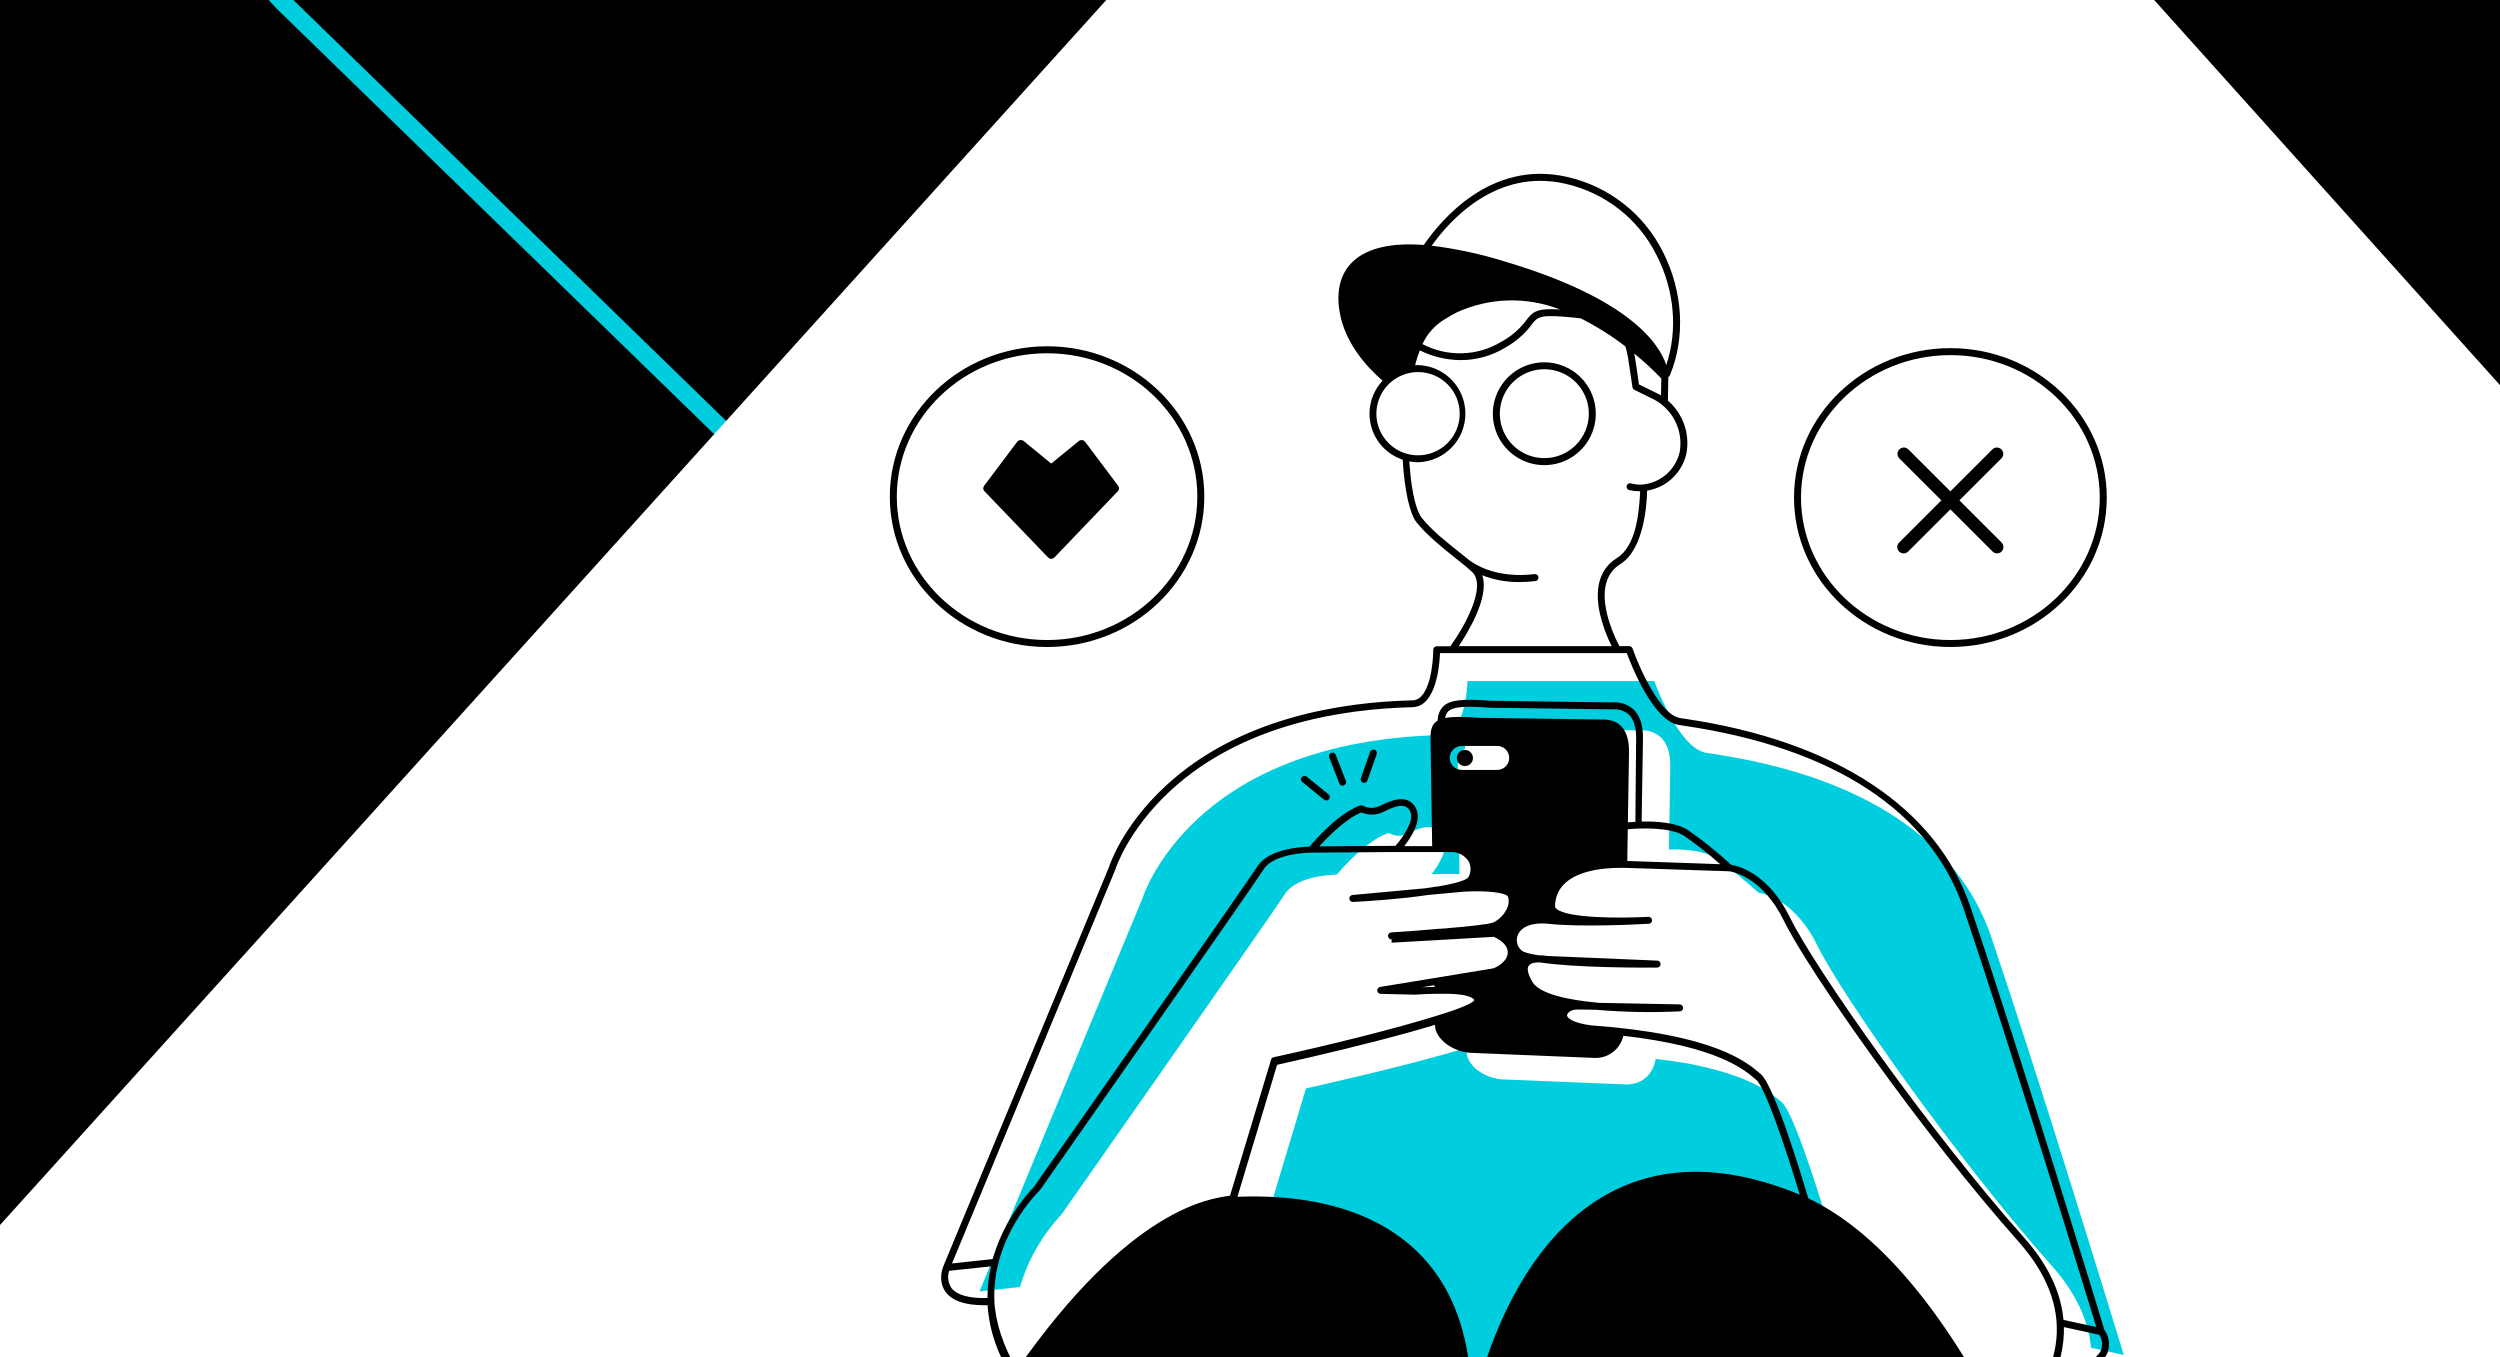 <svg width="280" height="152" viewBox="0 0 280 152" fill="none" xmlns="http://www.w3.org/2000/svg">
<rect x="0" y="0" width="280" height="152" fill="#808080" stroke="none"/>
<g clip-path="url(#clip0_1201_1610)">
<path d="M0 0H280V152H0V0Z" fill="black"/>
<path d="M379.125 -25.435L273.078 191.622C266.66 204.758 245.937 208.627 235.639 198.612L32.006 0.567C20.704 -10.424 31.262 -28.497 49.646 -29.625L359.326 -48.637C374.74 -49.584 385.03 -37.523 379.125 -25.435Z" stroke="#00CDDD" stroke-width="2"/>
<path d="M200.519 -45.378L399.246 175.937C409.917 187.821 403.473 203.734 387.573 204.768L-35.873 232.289C-54.812 233.519 -68.797 213.382 -57.608 200.992L167.111 -47.844C175.079 -56.667 191.469 -55.457 200.519 -45.378Z" fill="white"/>
<g clip-path="url(#clip1_1201_1610)">
<path d="M109.707 144.633L128.013 100.477C128.013 100.43 129.432 96.046 134.216 91.642C142.223 84.268 153.382 82.51 161.354 82.33C163.931 82.182 164.307 77.665 164.362 76.277H185.28C185.792 77.661 188.241 83.854 191.108 84.323L191.71 84.413C208.494 86.886 219.325 94.002 223.037 104.986C228.533 121.242 236.52 147.348 237.861 151.752L234.192 150.951C233.915 147.825 232.436 144.73 229.78 141.745C219.13 129.772 206.312 111.52 203.574 105.952C201.113 100.911 197.707 100.09 196.963 99.989C195.428 98.58 193.802 97.275 192.094 96.081C190.799 95.241 188.573 95.104 186.927 95.139V94.838L187.075 85.73C187.075 84.311 186.715 83.252 186.011 82.58C185.677 82.286 185.286 82.065 184.862 81.93C184.437 81.796 183.99 81.751 183.547 81.799L169.963 81.611C166.834 81.369 165.476 81.525 164.729 82.217C164.521 82.43 164.357 82.683 164.247 82.96C164.137 83.237 164.083 83.533 164.088 83.831C163.462 84.194 163.278 84.808 163.278 85.742L163.466 97.894C162.566 97.894 161.51 97.894 160.337 97.894C161.092 96.937 162.249 95.159 161.733 93.862C161.651 93.613 161.517 93.385 161.338 93.194C161.16 93.002 160.942 92.851 160.7 92.752C159.801 92.408 158.702 92.849 157.646 93.373C157.348 93.527 157.018 93.608 156.683 93.608C156.348 93.608 156.018 93.527 155.721 93.373C155.672 93.344 155.617 93.326 155.56 93.321C155.504 93.316 155.446 93.323 155.393 93.342C152.964 94.213 150.308 97.249 149.737 97.953C148.853 97.972 145.156 98.179 143.901 100.149C142.645 102.118 119.689 134.879 118.887 136.02C116.725 138.33 115.133 141.112 114.236 144.144L109.707 144.633Z" fill="#00CDDD"/>
<path d="M199.569 123.461C198.372 122.426 196.017 120.417 188.883 119.085C187.831 118.909 186.689 118.745 185.437 118.6C185.222 119.917 184.287 121.46 182.116 121.46L168.629 120.905C166.185 120.905 164.264 119.229 164.264 117.838V117.346C157.587 119.413 146.272 121.902 146.272 121.902L141.727 137.028C140.651 137.45 139.669 137.841 138.762 138.2V158.352H205.409V138.032L204.802 137.313C204.802 137.313 201.133 124.825 199.569 123.461Z" fill="#00CDDD"/>
<path d="M164.068 83.994C163.889 83.994 163.714 84.047 163.565 84.147C163.417 84.246 163.301 84.387 163.232 84.552C163.164 84.717 163.147 84.899 163.182 85.074C163.217 85.25 163.303 85.41 163.43 85.537C163.557 85.663 163.718 85.748 163.894 85.783C164.069 85.817 164.251 85.799 164.416 85.73C164.581 85.661 164.722 85.544 164.821 85.395C164.92 85.246 164.972 85.072 164.971 84.893C164.971 84.775 164.948 84.657 164.902 84.548C164.857 84.439 164.79 84.34 164.706 84.256C164.622 84.172 164.523 84.106 164.413 84.061C164.304 84.016 164.186 83.994 164.068 83.994V83.994Z" fill="black"/>
<path d="M172.969 40.577C171.828 40.576 170.713 40.914 169.764 41.546C168.815 42.179 168.076 43.078 167.639 44.131C167.202 45.184 167.087 46.342 167.31 47.46C167.532 48.577 168.081 49.604 168.888 50.41C169.694 51.215 170.722 51.764 171.841 51.986C172.96 52.208 174.119 52.094 175.173 51.658C176.226 51.221 177.127 50.482 177.76 49.535C178.393 48.587 178.731 47.473 178.73 46.333C178.728 44.807 178.12 43.344 177.04 42.265C175.96 41.186 174.496 40.579 172.969 40.577V40.577ZM172.969 51.311C171.983 51.312 171.019 51.021 170.199 50.474C169.379 49.928 168.74 49.151 168.362 48.241C167.984 47.331 167.885 46.33 168.077 45.364C168.269 44.398 168.743 43.511 169.44 42.814C170.136 42.118 171.024 41.643 171.991 41.451C172.958 41.258 173.96 41.357 174.871 41.733C175.782 42.11 176.56 42.748 177.108 43.567C177.656 44.386 177.948 45.348 177.948 46.333C177.947 47.652 177.422 48.917 176.489 49.851C175.555 50.784 174.289 51.309 172.969 51.311V51.311Z" fill="black"/>
<path d="M117.281 72.464C126.997 72.464 134.883 64.91 134.883 55.626C134.883 46.341 126.982 38.784 117.281 38.784C107.581 38.784 99.66 46.337 99.66 55.626C99.66 64.914 107.565 72.464 117.281 72.464ZM117.281 39.566C126.563 39.566 134.1 46.771 134.1 55.626C134.1 64.48 126.547 71.682 117.281 71.682C108.015 71.682 100.442 64.48 100.442 55.626C100.442 46.771 107.995 39.566 117.281 39.566V39.566Z" fill="black"/>
<path d="M117.38 62.433C117.426 62.481 117.481 62.52 117.542 62.546C117.603 62.572 117.669 62.586 117.736 62.585C117.803 62.585 117.87 62.572 117.932 62.546C117.993 62.52 118.049 62.481 118.096 62.433L125.207 55.008C125.282 54.932 125.328 54.831 125.335 54.724C125.342 54.617 125.311 54.511 125.246 54.426L121.534 49.483C121.494 49.43 121.443 49.385 121.385 49.352C121.326 49.319 121.262 49.298 121.196 49.29C121.129 49.283 121.062 49.288 120.998 49.307C120.933 49.327 120.874 49.358 120.822 49.401L117.736 51.921L114.654 49.397C114.599 49.353 114.537 49.321 114.469 49.302C114.402 49.284 114.332 49.279 114.263 49.288C114.196 49.295 114.132 49.315 114.075 49.348C114.017 49.381 113.966 49.426 113.926 49.479L110.211 54.422C110.146 54.508 110.115 54.615 110.122 54.722C110.129 54.83 110.174 54.931 110.25 55.008L117.38 62.433Z" fill="black"/>
<path d="M218.445 72.463C228.099 72.463 235.957 64.957 235.957 55.727C235.957 46.498 228.099 38.991 218.445 38.991C208.792 38.991 200.93 46.498 200.93 55.727C200.93 64.957 208.788 72.463 218.445 72.463ZM218.445 39.773C227.668 39.773 235.174 46.931 235.174 55.727C235.174 64.523 227.668 71.682 218.445 71.682C209.222 71.682 201.712 64.527 201.712 55.727C201.712 46.928 209.226 39.773 218.445 39.773Z" fill="black"/>
<path d="M212.704 61.772C212.769 61.839 212.848 61.892 212.934 61.928C213.021 61.965 213.114 61.983 213.208 61.983C213.398 61.982 213.579 61.906 213.713 61.772L218.442 57.047L223.171 61.772C223.236 61.839 223.315 61.892 223.401 61.928C223.488 61.965 223.581 61.983 223.675 61.983C223.816 61.982 223.954 61.94 224.071 61.861C224.188 61.783 224.28 61.671 224.333 61.541C224.387 61.411 224.402 61.267 224.374 61.129C224.347 60.991 224.279 60.864 224.18 60.764L219.451 56.039L224.18 51.319C224.304 51.183 224.37 51.005 224.366 50.821C224.362 50.638 224.288 50.463 224.158 50.333C224.028 50.202 223.853 50.127 223.669 50.122C223.485 50.117 223.307 50.184 223.171 50.307L218.442 55.031L213.713 50.307C213.576 50.184 213.398 50.117 213.214 50.122C213.03 50.127 212.855 50.202 212.725 50.333C212.596 50.463 212.521 50.638 212.517 50.821C212.513 51.005 212.58 51.183 212.704 51.319L217.432 56.039L212.704 60.764C212.637 60.829 212.583 60.908 212.547 60.994C212.511 61.081 212.492 61.174 212.492 61.268C212.492 61.361 212.511 61.454 212.547 61.541C212.583 61.627 212.637 61.706 212.704 61.772V61.772Z" fill="black"/>
<path d="M148.284 89.559C148.323 89.594 148.369 89.621 148.42 89.638C148.47 89.655 148.523 89.662 148.576 89.658C148.629 89.654 148.68 89.639 148.727 89.614C148.774 89.59 148.815 89.556 148.849 89.515C148.882 89.474 148.907 89.426 148.921 89.375C148.936 89.324 148.94 89.271 148.933 89.218C148.926 89.166 148.909 89.115 148.882 89.07C148.855 89.024 148.819 88.984 148.777 88.953L146.348 86.98C146.268 86.915 146.165 86.884 146.063 86.894C145.96 86.905 145.866 86.955 145.8 87.034C145.767 87.074 145.743 87.12 145.728 87.169C145.713 87.218 145.708 87.27 145.713 87.321C145.718 87.372 145.733 87.422 145.757 87.467C145.782 87.513 145.815 87.553 145.855 87.585L148.284 89.559Z" fill="black"/>
<path d="M150.005 87.746C150.034 87.819 150.084 87.882 150.149 87.927C150.213 87.972 150.29 87.996 150.369 87.996C150.417 87.997 150.465 87.987 150.51 87.969C150.558 87.95 150.602 87.923 150.639 87.888C150.677 87.853 150.707 87.81 150.728 87.764C150.749 87.717 150.761 87.666 150.762 87.615C150.764 87.564 150.755 87.513 150.737 87.465L149.603 84.546C149.565 84.449 149.491 84.372 149.396 84.33C149.302 84.288 149.194 84.286 149.098 84.323C149.05 84.341 149.006 84.369 148.968 84.405C148.931 84.441 148.901 84.483 148.881 84.53C148.86 84.578 148.849 84.629 148.848 84.68C148.847 84.732 148.856 84.783 148.875 84.831L150.005 87.746Z" fill="black"/>
<path d="M152.651 87.656C152.692 87.671 152.736 87.678 152.78 87.679C152.86 87.679 152.939 87.654 153.004 87.608C153.07 87.562 153.12 87.497 153.148 87.421L154.192 84.471C154.227 84.373 154.221 84.265 154.176 84.171C154.132 84.078 154.051 84.005 153.953 83.971C153.855 83.936 153.747 83.942 153.654 83.986C153.56 84.031 153.487 84.111 153.453 84.209L152.412 87.159C152.378 87.257 152.385 87.364 152.429 87.457C152.474 87.549 152.554 87.621 152.651 87.656V87.656Z" fill="black"/>
<path d="M228.911 169.61C227.607 166.536 226.277 163.647 224.921 160.943C227.045 159.157 228.754 156.932 229.931 154.421C233.381 153.94 235.439 152.959 236.045 151.494C236.197 151.078 236.245 150.631 236.186 150.192C236.127 149.753 235.961 149.335 235.705 148.974C235.255 147.501 226.564 118.956 220.7 101.61C216.942 90.489 205.591 82.998 188.744 80.509L188.153 80.419C185.908 80.052 183.557 74.667 182.842 72.627C182.815 72.551 182.765 72.485 182.699 72.438C182.634 72.391 182.555 72.366 182.474 72.365H181.379C180.988 71.662 177.796 65.461 181.48 63.175C184.191 61.491 184.445 56.27 184.481 54.949C185.554 54.774 186.549 54.278 187.335 53.528C188.122 52.778 188.663 51.808 188.889 50.745C189.081 49.668 188.99 48.56 188.625 47.529C188.259 46.498 187.632 45.58 186.804 44.864L186.855 42.246V42.222C186.929 42.181 186.988 42.117 187.023 42.039C188.799 37.799 188.501 32.625 186.241 28.202C185.186 26.095 183.676 24.249 181.819 22.798C179.962 21.347 177.805 20.327 175.504 19.812C166.957 17.859 161.337 24.705 159.467 27.436C155.888 27.17 153.263 27.749 151.644 29.183C150.169 30.488 149.614 32.481 150.04 34.95C150.627 38.35 152.95 40.988 154.847 42.637C154.227 43.301 153.783 44.111 153.557 44.991C153.331 45.871 153.33 46.794 153.555 47.675C153.779 48.556 154.221 49.366 154.841 50.031C155.46 50.697 156.237 51.196 157.1 51.483C157.304 54.856 157.883 57.587 158.665 58.517C159.866 59.994 161.485 61.276 162.909 62.425L163.832 63.163C163.875 63.202 163.973 63.288 164.133 63.409C164.387 63.624 164.63 63.831 164.849 64.027C166.664 65.699 163.754 70.58 162.479 72.319C162.465 72.339 162.455 72.362 162.447 72.385H160.914C160.81 72.385 160.711 72.426 160.638 72.499C160.564 72.573 160.523 72.672 160.523 72.776C160.523 74.311 160.132 78.332 158.254 78.438C150.15 78.622 138.771 80.427 130.585 87.992C125.664 92.536 124.26 96.948 124.213 97.1L105.649 141.827C105.614 141.913 105.004 143.39 105.88 144.656C106.592 145.672 108.039 146.184 110.183 146.184H110.609C110.8 148.999 111.725 151.715 113.292 154.061C113.32 154.098 113.353 154.129 113.39 154.155C108.872 160.193 104.694 166.477 100.874 172.978C86.824 196.732 85.13 207.466 85.971 211.3C86.143 212.071 86.571 212.762 87.186 213.259C87.802 213.755 88.567 214.029 89.358 214.035H160.891C161.673 214.035 161.673 213.543 161.673 213.343L164.673 154.476C164.687 154.299 164.687 154.121 164.673 153.944C163.304 138.576 151.789 133.523 138.595 134.039L143.035 119.26C144.142 119.014 149.168 117.885 154.151 116.603C156.967 115.876 159.099 115.279 160.722 114.778V114.86C160.722 116.255 162.647 117.932 165.088 117.932L178.574 118.487C179.319 118.52 180.053 118.29 180.645 117.837C181.237 117.384 181.651 116.737 181.813 116.009C192.393 117.221 195.362 119.788 196.704 120.949C197.732 121.839 200.087 128.846 201.573 133.812L201.182 133.64C192.757 130.264 185.376 130.452 179.251 134.187C172.363 138.392 168.244 146.406 166.011 153.686C165.727 154.78 165.508 155.889 165.354 157.008L162.224 213.511C162.205 213.902 162.475 214.023 162.862 214.023C188.31 214.043 224.53 214.023 235.892 214.023C236.332 214.023 236.767 213.927 237.167 213.743C237.566 213.559 237.921 213.291 238.207 212.957C238.493 212.623 238.703 212.23 238.822 211.808C238.942 211.385 238.969 210.941 238.9 210.506C237.555 202.175 233.866 181.293 228.911 169.61ZM235.321 151.197C234.997 151.979 233.843 153.018 230.28 153.581C230.705 152.467 230.981 151.301 231.101 150.115C231.148 149.623 231.167 149.128 231.156 148.634L235.114 149.497C235.279 149.746 235.384 150.03 235.42 150.327C235.456 150.623 235.422 150.924 235.321 151.205V151.197ZM175.316 20.578C177.505 21.069 179.557 22.039 181.323 23.42C183.089 24.801 184.526 26.557 185.529 28.561C187.551 32.492 187.934 37.029 186.62 40.886C185.838 38.502 182.521 33.462 168.627 29.316C165.928 28.466 163.156 27.864 160.347 27.518C162.338 24.728 167.575 18.808 175.316 20.578ZM186.069 42.39L186.033 44.27L183.565 43.055C183.483 42.465 183.237 40.753 183.1 39.929C183.08 39.811 183.049 39.702 183.025 39.589C184.097 40.459 185.113 41.394 186.069 42.39V42.39ZM161.9 35.708C162.318 35.439 162.733 35.204 163.151 34.989C164.958 34.162 166.913 33.706 168.899 33.65C170.886 33.593 172.863 33.937 174.714 34.661C172.124 34.505 171.698 34.884 170.939 35.873C170.195 36.865 169.245 37.685 168.154 38.276C166.829 39.078 165.319 39.523 163.771 39.569C162.222 39.615 160.688 39.26 159.318 38.538C159.86 37.349 160.762 36.359 161.896 35.708H161.9ZM154.194 46.943C154.067 45.977 154.246 44.996 154.705 44.137C155.165 43.278 155.882 42.584 156.757 42.153C157.631 41.722 158.619 41.576 159.581 41.735C160.543 41.893 161.431 42.349 162.12 43.038C162.81 43.726 163.266 44.614 163.425 45.575C163.583 46.536 163.437 47.522 163.006 48.396C162.574 49.27 161.88 49.986 161.02 50.445C160.16 50.905 159.178 51.083 158.211 50.956C157.193 50.821 156.248 50.355 155.522 49.63C154.796 48.904 154.329 47.96 154.194 46.943V46.943ZM166.011 64.433C167.346 64.951 168.768 65.208 170.2 65.191C170.79 65.189 171.379 65.153 171.964 65.082C172.015 65.076 172.065 65.059 172.11 65.034C172.155 65.009 172.195 64.975 172.227 64.934C172.259 64.894 172.282 64.847 172.296 64.797C172.31 64.748 172.314 64.695 172.308 64.644C172.302 64.593 172.286 64.543 172.26 64.498C172.235 64.453 172.201 64.413 172.16 64.382C172.12 64.35 172.073 64.326 172.023 64.312C171.974 64.298 171.921 64.294 171.87 64.3C167.669 64.808 165.244 63.261 164.552 62.737C164.184 62.432 163.789 62.116 163.378 61.792C161.986 60.686 160.406 59.447 159.256 58.025C158.669 57.31 158.114 55.313 157.891 52.261C157.867 51.941 157.848 51.819 157.832 51.679C158.158 51.74 158.489 51.771 158.821 51.773C160.241 51.735 161.589 51.145 162.58 50.128C163.57 49.112 164.124 47.75 164.124 46.331C164.124 44.913 163.57 43.55 162.58 42.534C161.589 41.518 160.241 40.928 158.821 40.89C158.708 40.89 158.599 40.89 158.489 40.909C158.626 40.342 158.803 39.784 159.017 39.241C160.447 39.95 162.02 40.322 163.617 40.331C165.365 40.331 167.08 39.849 168.573 38.94C169.742 38.299 170.76 37.414 171.557 36.345C172.277 35.411 172.476 35.154 177.033 35.65C178.801 36.54 180.48 37.596 182.048 38.803C182.167 39.217 182.264 39.637 182.337 40.062C182.505 41.042 182.83 43.344 182.834 43.367C182.843 43.43 182.867 43.489 182.904 43.54C182.94 43.591 182.989 43.632 183.045 43.66L184.911 44.579C186.038 45.082 186.966 45.945 187.549 47.032C188.133 48.119 188.338 49.368 188.134 50.585C187.918 51.57 187.391 52.459 186.632 53.123C185.872 53.788 184.919 54.191 183.913 54.273C183.497 54.295 183.08 54.25 182.677 54.141C182.626 54.126 182.572 54.121 182.518 54.128C182.465 54.135 182.414 54.152 182.367 54.18C182.321 54.207 182.281 54.244 182.25 54.288C182.218 54.331 182.196 54.381 182.185 54.433C182.174 54.486 182.173 54.54 182.184 54.593C182.195 54.645 182.216 54.695 182.247 54.739C182.278 54.783 182.317 54.821 182.363 54.849C182.409 54.877 182.46 54.895 182.513 54.903C182.882 54.98 183.258 55.019 183.636 55.02H183.698C183.573 57.681 183.182 61.206 181.082 62.511C179.184 63.683 178.539 65.867 179.208 68.814C179.503 70.043 179.939 71.235 180.507 72.365H163.382C164.243 71.072 166.883 66.918 166.011 64.433V64.433ZM110.597 145.379C108.524 145.437 107.112 145.039 106.526 144.206C106.355 143.928 106.247 143.617 106.209 143.293C106.17 142.969 106.202 142.641 106.303 142.331L110.996 141.831C110.727 142.994 110.593 144.185 110.597 145.379V145.379ZM106.623 141.506L124.933 97.351C124.933 97.304 126.353 92.919 131.136 88.516C139.143 81.142 150.302 79.383 158.27 79.204C160.852 79.055 161.227 74.538 161.282 73.151H182.2C182.713 74.534 185.161 80.728 188.028 81.197L188.631 81.287C205.411 83.76 216.245 90.876 219.957 101.86C225.433 118.115 233.44 144.222 234.782 148.626L231.109 147.825C230.831 144.699 229.356 141.604 226.701 138.619C216.05 126.646 203.232 108.393 200.514 102.825C198.053 97.784 194.646 96.964 193.899 96.862C192.367 95.452 190.741 94.147 189.033 92.954C187.739 92.114 185.513 91.978 183.866 92.013V91.712L184.015 82.603C184.015 81.185 183.655 80.126 182.951 79.454C182.617 79.16 182.225 78.939 181.801 78.805C181.377 78.67 180.929 78.625 180.487 78.672L166.903 78.485C163.773 78.243 162.416 78.399 161.665 79.09C161.247 79.523 161.016 80.103 161.024 80.704C160.398 81.068 160.218 81.681 160.218 82.615L160.402 94.768C159.506 94.768 158.446 94.768 157.273 94.768C158.024 93.81 159.181 92.032 158.669 90.735C158.587 90.487 158.453 90.259 158.274 90.067C158.096 89.876 157.878 89.725 157.636 89.625C156.737 89.281 155.638 89.723 154.582 90.247C154.284 90.401 153.954 90.481 153.619 90.481C153.284 90.481 152.954 90.401 152.657 90.247C152.607 90.217 152.552 90.199 152.494 90.194C152.437 90.188 152.379 90.196 152.325 90.215C149.9 91.087 147.24 94.123 146.673 94.826C145.789 94.846 142.092 95.053 140.837 97.022C139.581 98.992 116.625 131.753 115.823 132.894C113.659 135.202 112.067 137.984 111.172 141.018L106.623 141.506ZM179.31 80.587L165.698 80.396C163.906 80.255 162.686 80.251 161.857 80.415C161.886 80.131 162.012 79.865 162.213 79.661C162.604 79.321 163.327 79.157 164.642 79.157C165.256 79.157 165.995 79.192 166.879 79.262L180.514 79.45C180.856 79.41 181.202 79.44 181.531 79.54C181.86 79.639 182.165 79.806 182.427 80.028C182.971 80.548 183.248 81.419 183.248 82.607L183.162 92.048C182.834 92.048 182.544 92.087 182.321 92.107L182.451 84.139C182.451 82.748 182.087 80.454 179.31 80.587V80.587ZM182.263 95.827L182.31 92.876C183.393 92.767 187.003 92.572 188.607 93.607C190.023 94.581 191.377 95.644 192.659 96.788L182.466 96.436H182.263V95.827ZM156.279 94.736C152.989 94.736 149.379 94.783 147.76 94.799C148.703 93.748 150.686 91.708 152.477 90.993C152.872 91.165 153.301 91.248 153.732 91.234C154.163 91.221 154.585 91.112 154.969 90.915C155.821 90.489 156.776 90.086 157.394 90.325C157.533 90.386 157.658 90.477 157.759 90.591C157.86 90.705 157.936 90.84 157.981 90.985C158.376 92.064 156.983 93.963 156.279 94.752V94.736ZM155.849 105.58L160.582 105.314L167.305 104.924C167.626 105.06 168.913 105.686 168.87 106.701C168.815 107.792 167.493 108.366 167.278 108.452L160.652 109.542L154.613 110.531C154.509 110.538 154.412 110.586 154.344 110.665C154.276 110.743 154.242 110.845 154.249 110.949C154.256 111.053 154.304 111.149 154.383 111.217C154.461 111.285 154.564 111.32 154.668 111.312L158.423 111.402H158.466C159.107 111.351 159.885 111.316 160.679 111.308H161.423H161.958H162.154H162.369L162.635 111.328H162.858L163.128 111.351L163.277 111.371C163.371 111.371 163.457 111.391 163.543 111.406H163.644L163.969 111.465L164.059 111.484L164.29 111.539L164.368 111.563L164.622 111.645L164.665 111.664L164.833 111.746L164.884 111.777C164.939 111.809 164.991 111.847 165.037 111.891C165.08 111.928 165.108 111.979 165.115 112.035C165.089 112.069 165.06 112.1 165.029 112.129L164.994 112.156C164.96 112.184 164.925 112.21 164.888 112.235L164.845 112.266L164.661 112.375L164.595 112.41L164.427 112.492L164.321 112.543L164.145 112.625L164.024 112.676L163.738 112.797L163.546 112.871L163.386 112.934L163.159 113.02L163.042 113.063L162.479 113.262L162.408 113.286L162.064 113.403L161.978 113.43C161.587 113.559 161.176 113.692 160.73 113.821C156.357 115.177 149.364 116.947 142.652 118.409C142.584 118.424 142.521 118.457 142.47 118.504C142.419 118.551 142.382 118.612 142.362 118.678L137.762 133.918C135.509 134.254 126.607 135.219 113.903 153.385C112.338 150.775 111.466 147.97 111.368 145.684C111.368 145.664 111.368 145.648 111.368 145.629C111.368 145.609 111.368 145.598 111.368 145.582C111.122 138.599 116.159 133.597 116.453 133.316L116.5 133.261C117.47 131.878 140.262 99.359 141.552 97.335C142.726 95.514 146.802 95.495 146.915 95.495L156.04 95.428C157.672 95.428 159.236 95.428 160.453 95.428H161.493H161.818H161.908H162.123H162.221H162.389H162.463H162.647C163.013 95.44 163.371 95.54 163.69 95.72C164.01 95.899 164.281 96.153 164.481 96.46C164.625 96.728 164.7 97.028 164.7 97.333C164.7 97.638 164.625 97.938 164.481 98.206C164.467 98.237 164.447 98.265 164.423 98.288L164.395 98.316L164.333 98.371L164.282 98.402L164.204 98.453L164.137 98.484L164.043 98.531L163.961 98.57L163.856 98.613L163.758 98.652L163.633 98.691L163.519 98.73L163.386 98.773L163.257 98.812L163.132 98.843L162.788 98.933L162.674 98.96L162.463 99.007L162.338 99.039L162.115 99.082L161.982 99.109L161.739 99.16L161.606 99.183L161.344 99.23L161.219 99.254L160.93 99.304H160.82L160.499 99.359L159.596 99.492L151.488 100.238C151.436 100.242 151.386 100.256 151.34 100.278C151.294 100.301 151.253 100.333 151.219 100.372C151.185 100.411 151.159 100.456 151.143 100.505C151.127 100.554 151.12 100.605 151.124 100.656C151.127 100.708 151.141 100.758 151.164 100.804C151.187 100.85 151.219 100.891 151.258 100.925C151.297 100.958 151.342 100.984 151.391 101.001C151.439 101.017 151.491 101.023 151.542 101.02C153.169 100.934 156.807 100.707 159.925 100.238L163.906 99.871C166.394 99.711 168.721 99.969 168.893 100.43C169.226 101.336 168.534 102.618 167.329 103.286L167.204 103.341H167.157L167.032 103.384H166.969L166.773 103.435H166.75L166.492 103.493H166.41L166.187 103.536H166.089L165.799 103.587H165.753L165.361 103.646H165.271L164.947 103.693H164.837L164.477 103.74H164.399L163.934 103.798H163.867L163.453 103.845H163.324L162.932 103.888H162.835L162.311 103.943H162.287L161.818 103.99H161.673L161.282 104.025H161.133L160.605 104.072C158.951 104.22 157.249 104.345 155.825 104.431C155.722 104.437 155.625 104.484 155.556 104.562C155.487 104.64 155.451 104.742 155.458 104.845C155.464 104.949 155.511 105.046 155.589 105.115C155.667 105.184 155.769 105.219 155.872 105.213L155.849 105.58ZM160.66 110.535C160.112 110.535 159.612 110.558 159.217 110.578L160.656 110.343L160.66 110.535ZM167.63 86.23H163.797C163.615 86.241 163.432 86.215 163.26 86.154C163.088 86.093 162.93 85.997 162.796 85.873C162.662 85.749 162.555 85.598 162.481 85.431C162.407 85.264 162.368 85.084 162.366 84.902C162.365 84.719 162.4 84.538 162.47 84.37C162.541 84.201 162.645 84.049 162.776 83.922C162.907 83.795 163.063 83.696 163.234 83.632C163.405 83.567 163.587 83.537 163.769 83.545H167.599C167.781 83.533 167.964 83.559 168.136 83.62C168.308 83.681 168.466 83.777 168.6 83.901C168.734 84.025 168.841 84.175 168.915 84.341C168.989 84.508 169.028 84.688 169.031 84.871C169.033 85.053 168.998 85.234 168.927 85.403C168.857 85.571 168.754 85.724 168.623 85.851C168.492 85.978 168.336 86.077 168.165 86.142C167.995 86.207 167.813 86.237 167.63 86.23V86.23ZM202.52 134.191C201.973 132.331 198.777 121.66 197.22 120.312C195.663 118.963 192.061 115.845 178.218 114.841C176.036 114.563 175.48 113.97 175.508 113.692C175.535 113.415 176.02 113.067 176.603 113.067C176.955 113.067 177.737 113.067 178.731 113.094C181.852 113.362 184.988 113.422 188.118 113.274C188.222 113.274 188.321 113.233 188.395 113.16C188.468 113.086 188.509 112.987 188.509 112.883C188.509 112.78 188.468 112.68 188.395 112.607C188.321 112.534 188.222 112.492 188.118 112.492C188.044 112.492 182.486 112.375 179.059 112.317C175.598 112 172.429 111.32 171.627 109.972C171.135 109.136 170.99 108.499 171.213 108.175C171.436 107.85 171.94 107.784 172.414 107.784C176.45 108.397 183.796 108.382 185.599 108.37C185.703 108.37 185.802 108.329 185.876 108.256C185.949 108.182 185.99 108.083 185.99 107.979C185.99 107.876 185.949 107.776 185.876 107.703C185.802 107.63 185.703 107.588 185.599 107.588L173.306 107.069C172.993 107.015 172.676 106.991 172.359 106.998C171.346 106.846 170.638 106.662 170.403 106.44C170.158 106.227 169.987 105.94 169.917 105.623C169.846 105.306 169.88 104.974 170.012 104.677C170.442 103.732 171.725 103.278 173.439 103.466C177.018 103.857 183.397 103.536 184.516 103.466H184.664C184.716 103.463 184.766 103.45 184.812 103.427C184.859 103.405 184.9 103.374 184.934 103.335C184.968 103.297 184.995 103.252 185.011 103.203C185.028 103.155 185.035 103.103 185.032 103.052C185.029 103 185.016 102.95 184.993 102.904C184.971 102.858 184.94 102.816 184.901 102.782C184.863 102.748 184.818 102.722 184.769 102.705C184.72 102.688 184.669 102.681 184.617 102.684L184.226 102.704C181.531 102.833 175.484 102.876 174.299 101.762C174.26 101.733 174.227 101.695 174.204 101.652C174.182 101.609 174.168 101.561 174.166 101.512C174.161 101.035 174.255 100.562 174.44 100.123C174.626 99.683 174.9 99.286 175.246 98.957C176.47 97.784 178.723 97.171 181.786 97.194H181.844L193.688 97.585C193.891 97.609 197.353 98.117 199.798 103.126C202.536 108.733 215.412 127.08 226.106 139.095C229.235 142.636 230.671 146.305 230.311 149.994C229.802 155.269 225.785 159.114 224.545 160.185C217.673 146.641 210.288 137.919 202.52 134.207V134.191Z" fill="black"/>
</g>
</g>
<defs>
<clipPath id="clip0_1201_1610">
<path d="M0 0H280V152H0V0Z" fill="white"/>
</clipPath>
<clipPath id="clip1_1201_1610">
<rect width="200" height="200" fill="white" transform="translate(69 14)"/>
</clipPath>
</defs>
</svg>
